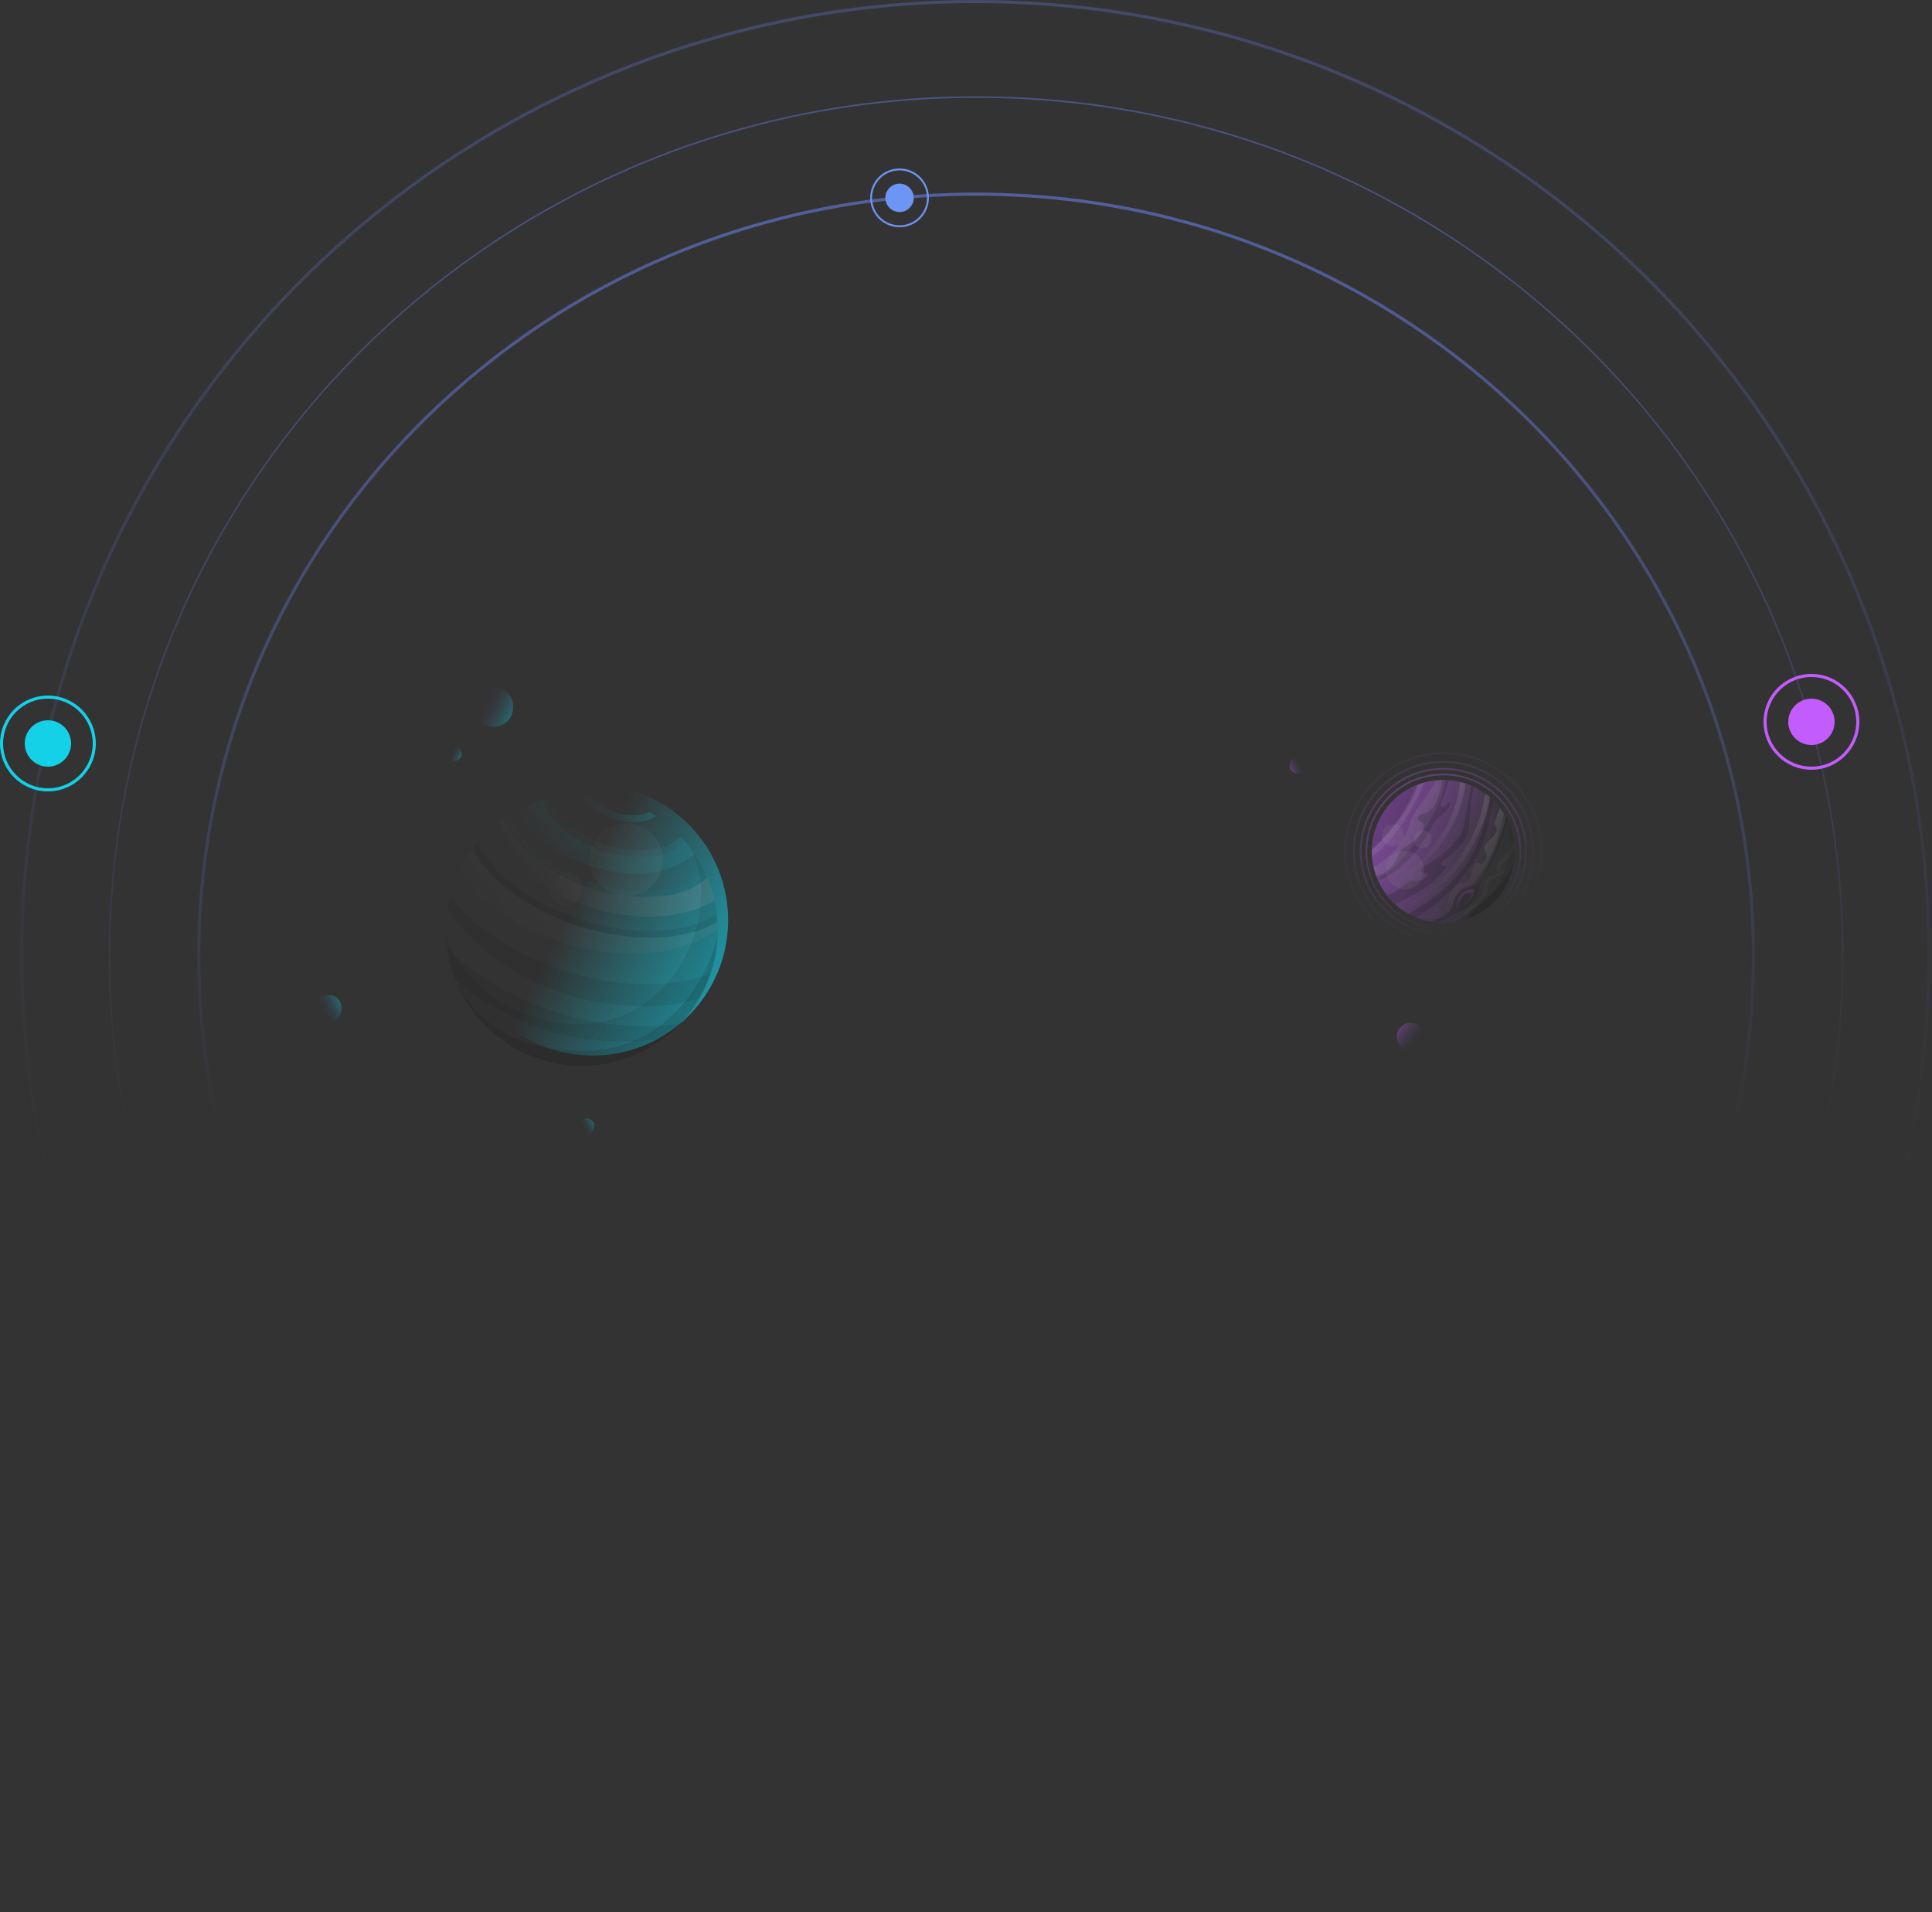 <svg width="1250" height="1237" viewBox="0 0 1250 1237" fill="none" xmlns="http://www.w3.org/2000/svg">
<rect x="0" y="0" width="1250" height="1237" fill="#333333" stroke="none"/>
<style>
    .none{
        opacity: 0;
    }
</style>

<path d="M381.469 724.081C386.435 726.21 385.096 733.132 379.746 733.42C374.055 733.727 372.129 726.581 377.245 724.08C379.583 722.983 379.071 723.011 381.469 724.081Z" fill="url(#paint0_linear_182_2970)" fill-opacity="0.3"/>
<path d="M834.541 494.302C833.278 499.556 839.627 502.621 843.057 498.505C846.705 494.127 842.13 488.31 837.065 490.916C834.789 492.134 835.117 491.74 834.541 494.302Z" fill="url(#paint1_linear_182_2970)" fill-opacity="0.3"/>
<path d="M331.467 453.127C331.919 454.382 332.131 456.951 331.919 458.834C330.357 472.006 312.559 474.596 307.232 462.417C303.678 454.324 308.903 445.37 317.689 444.428C323.695 443.801 329.358 447.391 331.467 453.127Z" fill="url(#paint2_linear_182_2970)" fill-opacity="0.3"/>
<path d="M911.374 661.753C910.446 661.883 908.78 662.595 907.68 663.344C900.008 668.637 904.238 680.547 913.555 679.86C919.75 679.413 923.599 673.228 921.301 667.459C919.72 663.521 915.631 661.181 911.374 661.753Z" fill="url(#paint3_linear_182_2970)" fill-opacity="0.3"/>
<path d="M298.592 486.681C299.395 489.425 296.892 492.476 293.922 492.206C289.908 491.841 288.376 486.886 291.397 484.368C294.111 482.106 297.49 483.222 298.592 486.681Z" fill="url(#paint4_linear_182_2970)" fill-opacity="0.3"/>
<path d="M215.804 644.241C222.269 646.884 222.874 656.554 216.825 659.996C210.11 663.712 202.24 658.081 203.785 650.606C204.955 645.155 210.689 642.135 215.804 644.241Z" fill="url(#paint5_linear_182_2970)" fill-opacity="0.3"/>
<path id='indexUspOrbit1' d="M1134.45 618.469C1134.45 890.652 909.302 1111.33 631.531 1111.33C353.76 1111.33 128.617 890.652 128.617 618.469C128.617 346.285 353.76 125.603 631.531 125.603C909.302 125.603 1134.45 346.285 1134.45 618.469Z" stroke="url(#paint6_linear_182_2970)" stroke-opacity="0.8" stroke-width="2.01"/>
<path id='indexUspOrbit2' d="M1192.22 618.468C1192.22 925.351 941.197 1174.14 631.532 1174.14C321.866 1174.14 70.84 925.351 70.84 618.468C70.84 311.586 321.866 62.801 631.532 62.801C941.197 62.801 1192.22 311.586 1192.22 618.468Z" stroke="url(#paint7_linear_182_2970)" stroke-opacity="0.6" stroke-width="1.005"/>
<path id='indexUspOrbit3' d="M14,618a617,617 0 1,0 1234,0a617,617 0 1,0 -1234,0" stroke="url(#paint8_linear_182_2970)" stroke-opacity="0.4" stroke-width="2.01"/>
<g id='indexUspPlanet2'>
<circle cx="1172" cy="467" r="30" stroke="#C35CFC" stroke-width="2"/>
<circle cx="1172" cy="467" r="15" fill="#C35CFC"/>
</g>
<g id='indexUspPlanet3'>
<circle cx="31" cy="481" r="30" stroke="#14D1E8" stroke-width="2"/>
<circle cx="31" cy="481" r="15" fill="#14D1E8"/>
</g>
<g id='indexUspPlanet1'>
<circle cx="582" cy="128" r="18.387" stroke="#6C95F4" stroke-width="1.226"/>
<circle cx="582" cy="128" r="9.194" fill="#6C95F4"/>
</g>
<g opacity="0.6">
<path d="M330.299 664.967C368.786 694.326 423.787 686.926 453.146 648.439C482.506 609.951 475.106 554.95 436.619 525.591C398.131 496.232 343.13 503.631 313.771 542.119C284.411 580.606 291.811 635.607 330.299 664.967Z" fill="url(#paint9_linear_182_2970)"/>
<g class='none' opacity="0.2">
<path d="M414.018 681.014C409.779 683.013 405.388 684.672 400.886 685.975C384.787 685.697 368.812 683.081 353.465 678.21C336.841 673.101 321.132 665.387 306.926 655.356C304.008 651.561 301.398 647.54 299.12 643.331C327.642 669.323 375.109 684.784 414.018 681.014Z" fill="black"/>
<path d="M290.639 608.213C325.501 646.093 394.729 667.791 445.004 656.547C443.461 658.452 441.858 660.277 440.196 662.023C415.635 666.241 387.417 663.29 360.598 655.112C332.907 646.432 307.083 631.884 289.2 613.388C288.826 610.913 288.605 608.476 288.535 606.076L290.639 608.213Z" fill="black"/>
<path d="M292.921 574.216C295.412 577.857 298.163 581.312 301.154 584.555C333.581 619.803 397.945 639.87 444.726 629.476C450.415 628.222 455.961 626.39 461.278 624.009C460.779 625.872 460.234 627.729 459.569 629.428C455.061 631.203 450.42 632.622 445.69 633.67C421.599 639.062 392.986 636.574 366.2 628.165C339.414 619.755 314.489 605.523 297.809 587.361C295.466 584.84 293.265 582.19 291.217 579.424C291.816 577.858 292.335 576.02 292.921 574.216Z" fill="black"/>
</g>
<path opacity="0.2" d="M326.676 529.148C328.974 536.377 332.918 542.974 338.198 548.42C350.839 560.751 366.21 569.926 383.063 575.202C399.916 580.478 417.775 581.705 435.191 578.784C443.536 577.243 451.296 573.436 457.621 567.778C459.64 572.584 461.226 577.56 462.36 582.648C438.917 596.977 397.062 596.887 362.804 579.425C353.219 574.695 344.739 567.995 337.92 559.764C331.101 551.532 326.095 541.955 323.231 531.656C324.267 530.836 325.422 530.008 326.676 529.148Z" fill="url(#paint10_linear_182_2970)"/>
<path opacity="0.1" d="M435.086 578.863C417.673 581.778 399.818 580.545 382.97 575.266C366.122 569.987 350.756 560.81 338.12 548.48C332.832 543.026 328.881 536.42 326.578 529.181C327.844 528.228 329.204 527.453 330.524 526.625C332.488 533.719 336.223 540.197 341.379 545.449C362.34 568.202 403.943 581.254 434.102 574.478C442.207 573.059 449.692 569.215 455.568 563.455C456.264 564.874 456.907 566.333 457.523 567.812C451.191 573.471 443.432 577.293 435.086 578.863Z" fill="url(#paint11_linear_182_2970)"/>
<path opacity="0.1" d="M305.812 549.267C308.796 554.82 312.494 559.958 316.813 564.55C331.104 580.086 352.446 592.302 375.392 599.508C398.339 606.715 422.81 608.806 443.413 604.218C450.692 602.662 457.684 599.982 464.138 596.273C464.212 597.746 464.267 599.193 464.276 600.633C447.461 616.301 399.311 625.699 351.679 605.237C321.167 592.15 304.648 575.686 296.388 565.201C298.971 559.578 302.129 554.238 305.812 549.267Z" fill="url(#paint12_linear_182_2970)"/>
<path opacity="0.1" d="M443.459 604.224C422.829 608.832 398.318 606.688 375.392 599.508C352.465 592.328 331.124 580.112 316.832 564.576C312.509 559.974 308.804 554.827 305.811 549.267C306.8 547.944 307.802 546.694 308.857 545.405C311.773 551.317 315.559 556.759 320.091 561.546C347.735 591.589 402.622 608.783 442.468 599.886C450.019 598.33 457.224 595.416 463.733 591.287C463.921 592.964 464.042 594.609 464.157 596.3C457.72 600.02 450.734 602.695 443.459 604.224Z" fill="black"/>
<path opacity="0.1" d="M291.343 579.702C293.39 582.468 295.591 585.118 297.934 587.639C314.614 605.8 339.559 620.059 366.345 628.469C393.131 636.878 421.725 639.34 445.815 633.947C450.545 632.899 455.186 631.481 459.694 629.706C457.814 635.323 455.358 640.73 452.366 645.841C428.854 654.146 378.842 654.695 336.509 630.289C307.266 613.395 295.015 597.109 289.762 587.215L289.991 585.761C290.351 583.713 290.824 581.704 291.343 579.702Z" fill="black"/>
<path opacity="0.1" d="M289.331 613.289C290.308 620.561 292.194 627.682 294.944 634.485C311.965 648.225 331.25 658.893 351.933 666.011C376.878 674.121 403.408 676.108 429.283 671.803C433.204 668.859 436.87 665.59 440.241 662.03C415.68 666.248 387.462 663.297 360.643 655.118C333.038 646.333 307.214 631.785 289.331 613.289Z" fill="black"/>
<path opacity="0.3" d="M351.365 517.353C352.795 522.96 355.673 528.092 359.71 532.237C368.433 540.745 379.04 547.076 390.669 550.716C402.298 554.356 414.621 555.202 426.639 553.185C432.916 552.038 438.697 549.015 443.22 544.514L443.518 544.91C445.535 547.316 447.424 549.827 449.177 552.432C429.344 569.418 398.594 569.364 365.984 553.763C346.47 544.305 336.719 530.025 334.596 524.347C339.93 521.445 345.55 519.101 351.365 517.353Z" fill="url(#paint13_linear_182_2970)"/>
<path opacity="0.3" d="M416.738 531.288C410.203 532.426 403.491 531.986 397.162 530.004C390.832 528.022 385.067 524.555 380.349 519.894C378.659 518.094 377.301 516.009 376.337 513.736C378.015 513.714 379.679 513.784 381.364 513.881C382.004 514.952 382.756 515.952 383.608 516.863C387.798 520.956 392.895 524 398.485 525.749C404.074 527.499 409.998 527.903 415.773 526.93C417.306 526.617 418.787 526.087 420.171 525.358C421.612 526.175 423 527.032 424.382 527.935C422.114 529.606 419.503 530.751 416.738 531.288Z" fill="url(#paint14_linear_182_2970)"/>
<path opacity="0.2" d="M426.639 553.185C414.622 555.189 402.302 554.336 390.675 550.697C379.048 547.058 368.441 540.735 359.71 532.237C355.673 528.093 352.795 522.96 351.365 517.353C352.791 516.942 354.211 516.576 355.657 516.191C356.892 521.116 359.434 525.615 363.015 529.214C377.161 544.611 405.262 553.395 425.675 548.827C431.209 547.881 436.297 545.196 440.203 541.163C441.255 542.231 442.274 543.366 443.22 544.514C438.697 549.015 432.916 552.039 426.639 553.185Z" fill="url(#paint15_linear_182_2970)"/>
<path opacity="0.1" d="M288.577 598.935C289.134 632.036 341.379 671.925 391.217 660.596C444.152 648.548 465.652 583.726 447.026 549.297C455.369 560.56 460.898 573.656 463.15 587.491C465.403 601.325 464.314 615.498 459.974 628.826C455.634 642.155 448.17 654.252 438.203 664.108C428.237 673.964 416.058 681.293 402.682 685.485C389.306 689.676 375.122 690.607 361.313 688.201C347.505 685.795 334.471 680.121 323.302 671.652C312.132 663.184 303.15 652.167 297.105 639.52C291.059 626.874 288.127 612.965 288.551 598.955L288.577 598.935Z" fill="black"/>
<path opacity="0.15" d="M462.973 617.526C459.531 636.332 450.051 653.504 435.971 666.436C421.89 679.369 403.976 687.358 384.945 689.191C365.915 691.024 346.806 686.602 330.515 676.596C314.224 666.589 301.641 651.543 294.672 633.739C296.078 637.146 313.481 680.059 375.966 680.046C440.974 680.037 462.973 617.526 464.399 603.764C464.275 608.381 463.799 612.982 462.973 617.526Z" fill="black"/>
<path opacity="0.1" d="M370.842 550.44C373.191 549.073 375.083 547.041 376.278 544.6C377.472 542.159 377.916 539.418 377.553 536.725C377.189 534.031 376.035 531.506 374.237 529.468C372.438 527.431 370.076 525.972 367.448 525.277C364.821 524.583 362.046 524.683 359.476 525.565C356.905 526.447 354.654 528.072 353.006 530.234C351.359 532.395 350.39 534.997 350.222 537.71C350.053 540.422 350.693 543.124 352.061 545.473C352.965 547.035 354.169 548.403 355.603 549.499C357.038 550.595 358.674 551.396 360.419 551.858C362.164 552.319 363.983 552.432 365.772 552.188C367.561 551.945 369.283 551.351 370.842 550.44ZM384.833 568.103C387.187 572.134 390.684 575.376 394.88 577.421C399.077 579.466 403.785 580.221 408.41 579.591C413.036 578.961 417.371 576.975 420.868 573.882C424.365 570.79 426.867 566.731 428.058 562.217C429.25 557.704 429.076 552.938 427.561 548.523C426.045 544.108 423.255 540.241 419.542 537.41C415.83 534.58 411.362 532.914 406.703 532.621C402.044 532.329 397.403 533.424 393.366 535.768C387.962 538.949 384.04 544.145 382.462 550.214C380.883 556.283 381.776 562.731 384.945 568.142L384.833 568.103ZM356.518 580.517C357.595 582.37 359.198 583.862 361.123 584.804C363.048 585.746 365.21 586.096 367.334 585.809C369.458 585.522 371.449 584.612 373.056 583.193C374.662 581.775 375.812 579.911 376.359 577.839C376.906 575.767 376.826 573.578 376.13 571.552C375.433 569.525 374.151 567.75 372.445 566.452C370.739 565.154 368.687 564.391 366.548 564.26C364.409 564.128 362.278 564.635 360.427 565.714C359.197 566.438 358.121 567.398 357.262 568.538C356.403 569.678 355.776 570.976 355.419 572.358C355.061 573.74 354.98 575.179 355.179 576.592C355.377 578.006 355.853 579.367 356.578 580.596L356.518 580.517Z" fill="url(#paint16_linear_182_2970)"/>
<g class='none' opacity="0.4">
<path d="M286.432 609.27L289.157 611.354C328.135 640.475 395.993 660.516 444.548 657.261C445.665 657.207 446.787 657.106 447.884 657.025C497.765 652.566 506.172 623.798 466.802 592.947L463.667 590.593C464.241 595.089 464.46 599.623 464.321 604.154C473.793 617.405 471.214 628.975 457.557 635.654C450.438 638.835 442.807 640.712 435.025 641.196C395.171 644.809 337.424 627.824 305.877 603.032C299.598 598.378 294.195 592.647 289.919 586.105C282.065 573.083 286.191 561.92 301.329 555.945C302.747 553.59 304.29 551.312 305.95 549.121C307.005 547.666 307.994 546.344 309.306 544.902L305.376 545.172C255.403 549.783 247.042 578.393 286.432 609.27Z" fill="url(#paint17_linear_182_2970)"/>
</g>
<g class='none' opacity="0.1">
<path d="M286.432 609.27L289.157 611.354C328.135 640.475 395.993 660.516 444.548 657.261C445.665 657.207 446.787 657.106 447.884 657.025C497.765 652.566 506.172 623.798 466.802 592.947L463.667 590.593C464.241 595.089 464.46 599.623 464.321 604.154C473.793 617.405 471.214 628.975 457.557 635.654C450.438 638.835 442.807 640.712 435.025 641.196C395.171 644.809 337.424 627.824 305.877 603.032C299.598 598.378 294.195 592.647 289.919 586.105C282.065 573.083 286.191 561.92 301.329 555.945C302.747 553.59 304.29 551.312 305.95 549.121C307.005 547.666 307.994 546.344 309.306 544.902L305.376 545.172C255.403 549.783 247.042 578.393 286.432 609.27Z" fill="url(#paint18_linear_182_2970)"/>
</g>
<g class='none' opacity="0.4">
<path d="M262.968 618.573C273.813 626.926 285.412 634.251 297.615 640.454C336.302 660.134 378.27 672.55 421.437 677.087C435.052 678.512 448.77 678.666 462.414 677.548C523.992 671.936 534.476 636.48 485.808 598.323C478.293 592.471 470.374 587.158 462.109 582.424C462.574 584.306 462.914 586.241 463.207 588.17C465.727 589.87 468.16 591.677 470.475 593.49C511.604 625.746 502.743 655.723 450.623 660.503C447.539 660.798 444.388 661.06 441.066 661.038C392.891 662.437 329.295 643.611 289.633 616.327C286.968 614.488 284.429 612.596 281.962 610.691C240.832 578.435 249.693 548.458 301.813 543.678C304.752 543.409 307.784 543.319 310.803 543.156C312.096 541.688 313.402 540.292 314.8 538.909C305.285 538.414 295.747 538.587 286.257 539.427C224.764 544.934 214.28 580.39 262.968 618.573Z" fill="url(#paint19_linear_182_2970)"/>
</g>
<g class='none' opacity="0.1">
<path d="M262.968 618.573C273.813 626.926 285.412 634.251 297.615 640.454C336.302 660.134 378.27 672.55 421.437 677.087C435.052 678.512 448.77 678.666 462.414 677.548C523.992 671.936 534.476 636.48 485.808 598.323C478.293 592.471 470.374 587.158 462.109 582.424C462.574 584.306 462.914 586.241 463.207 588.17C465.727 589.87 468.16 591.677 470.475 593.49C511.604 625.746 502.743 655.723 450.623 660.503C447.539 660.798 444.388 661.06 441.066 661.038C392.891 662.437 329.295 643.611 289.633 616.327C286.968 614.488 284.429 612.596 281.962 610.691C240.832 578.435 249.693 548.458 301.813 543.678C304.752 543.409 307.784 543.319 310.803 543.156C312.096 541.688 313.402 540.292 314.8 538.909C305.285 538.414 295.747 538.587 286.257 539.427C224.764 544.934 214.28 580.39 262.968 618.573Z" fill="url(#paint20_linear_182_2970)"/>
</g>
<g class='none' opacity="0.4">
<path d="M476.537 596.493C483.491 601.885 489.653 608.227 494.843 615.333C497.346 618.904 499.366 622.791 500.851 626.891C502.344 630.98 502.879 635.356 502.416 639.684C501.891 643.973 500.258 648.05 497.677 651.516C495.029 654.933 491.756 657.816 488.032 660.012C480.472 664.359 472.167 667.257 463.543 668.556C446.184 671.146 428.545 671.265 411.152 668.91C376.299 664.512 342.387 654.501 310.732 639.265C294.856 631.823 280.1 622.195 266.894 610.66C260.348 604.894 254.853 598.036 250.653 590.391C248.624 586.571 247.271 582.43 246.652 578.149C246.043 573.873 246.586 569.512 248.225 565.516C249.895 561.508 252.543 557.981 255.926 555.259C259.311 552.491 263.079 550.227 267.113 548.538C275.296 545.311 283.9 543.278 292.662 542.502C283.852 543.088 275.174 544.952 266.901 548.036C262.744 549.661 258.852 551.893 255.35 554.659C251.793 557.379 248.958 560.931 247.095 565.003C245.318 569.173 244.689 573.742 245.271 578.237C245.863 582.681 247.217 586.99 249.273 590.974C253.459 598.8 258.967 605.843 265.554 611.791C272.048 617.803 279.076 623.21 286.552 627.945C293.988 632.728 301.7 637.071 309.645 640.951C341.391 656.521 375.538 666.619 410.646 670.82C419.423 671.87 428.253 672.418 437.092 672.459C445.951 672.539 454.799 671.791 463.519 670.227C472.316 668.801 480.77 665.749 488.45 661.227C492.244 658.882 495.574 655.858 498.273 652.308C500.947 648.66 502.611 644.371 503.097 639.875C503.498 635.408 502.859 630.909 501.228 626.732C499.644 622.549 497.496 618.603 494.842 615.003C489.618 608.023 483.459 601.794 476.537 596.493Z" fill="url(#paint21_linear_182_2970)"/>
</g>
<g class='none' opacity="0.2">
<path d="M474.131 608.513C477.771 613.401 479.82 619.29 480.001 625.382L479.945 627.615L479.493 629.816L479.263 630.939L478.862 631.944L477.999 634.039C476.602 636.682 474.7 639.026 472.401 640.937C467.724 644.723 462.294 647.469 456.473 648.993C450.653 650.581 444.688 651.579 438.668 651.972C426.574 652.642 414.443 652.073 402.465 650.275C378.486 646.752 355.105 639.946 332.981 630.05C321.923 625.136 311.377 619.142 301.498 612.155C296.592 608.636 292.02 604.673 287.839 600.317C283.593 596.026 280.179 590.985 277.77 585.449C277.182 584.076 276.72 582.653 276.39 581.197L275.898 579.004C275.791 578.258 275.777 577.525 275.716 576.785C275.636 575.29 275.698 573.79 275.901 572.306C276.006 571.566 276.295 570.852 276.466 570.145C276.618 569.408 276.877 568.698 277.236 568.037C279.918 562.564 284.432 558.204 289.993 555.711C284.332 558.101 279.68 562.39 276.839 567.839C276.468 568.514 276.191 569.237 276.017 569.987C275.758 570.714 275.543 571.455 275.372 572.208C275.099 573.726 274.999 575.271 275.075 576.813C275.109 577.572 275.117 578.352 275.198 579.118L275.657 581.376C275.972 582.886 276.409 584.368 276.965 585.807C279.351 591.465 282.762 596.634 287.028 601.052C291.191 605.521 295.754 609.601 300.66 613.24C310.547 620.409 321.152 626.532 332.303 631.511C343.43 636.537 354.9 640.767 366.626 644.171C378.332 647.57 390.272 650.109 402.348 651.768C414.434 653.566 426.678 654.055 438.868 653.227C445.009 652.729 451.082 651.595 456.989 649.845C462.932 648.212 468.455 645.325 473.188 641.379C475.504 639.34 477.413 636.881 478.812 634.13L479.641 631.936C479.76 631.599 479.931 631.222 480.029 630.859L480.233 629.755L480.652 627.456L480.668 625.17C480.214 619.086 477.936 613.281 474.131 608.513Z" fill="black"/>
</g>
<g class='none' opacity="0.1">
<path d="M240.666 631.837C261.333 647.581 283.999 660.509 308.07 670.284C336.299 682.158 365.717 690.982 395.821 696.605C421.327 701.671 447.391 703.341 473.335 701.571C483.402 700.766 493.364 698.974 503.08 696.223C535.052 686.802 544.658 669.078 547.36 655.803C551.667 633.508 537.791 608.36 508.261 584.985C494.446 574.28 479.605 564.968 463.955 557.187C464.584 558.408 465.161 559.669 465.697 560.877C480.109 568.292 493.797 577.034 506.587 586.989C535.355 609.738 548.927 634.041 544.796 655.417C542.364 667.952 533.081 684.896 502.251 693.912C492.721 696.596 482.947 698.328 473.074 699.081C449.279 700.726 425.371 699.382 401.91 695.083C368.105 689.295 335.134 679.398 303.729 665.613C281.785 656.283 261.093 644.246 242.137 629.78C213.348 607.006 199.777 582.703 203.907 561.327C206.339 548.792 215.622 531.847 246.426 522.851C255.966 520.185 265.745 518.463 275.623 517.709C291.764 516.443 307.989 516.691 324.084 518.45C325.14 517.656 326.361 517.027 327.543 516.344C310.23 514.235 292.749 513.858 275.361 515.219C265.352 515.996 255.445 517.772 245.788 520.52C213.862 529.948 204.211 547.665 201.561 560.901C197.195 583.281 211.17 608.562 240.666 631.837Z" fill="url(#paint22_linear_182_2970)"/>
</g>
<g class='none' opacity="0.2">
<path d="M251.79 626.734C268.152 639.266 285.94 649.817 304.783 658.167C336.724 672.663 370.465 682.811 405.104 688.341C425.434 691.742 446.095 692.723 466.655 691.263C475.786 690.531 484.824 688.909 493.64 686.421C521.406 678.222 529.938 663.247 531.963 652.093C535.581 632.838 523.229 610.925 496.94 590.155C485.784 581.502 473.879 573.859 461.367 567.318C461.811 568.347 462.242 569.47 462.587 570.533C474.14 576.728 485.145 583.894 495.483 591.954C521.071 612.177 533.217 633.377 529.664 651.674C527.638 662.167 519.619 676.342 492.989 684.182C484.329 686.644 475.444 688.233 466.467 688.924C447.523 690.245 428.49 689.438 409.726 686.517C372.357 681.033 335.988 670.131 301.764 654.155C284.53 646.208 268.232 636.373 253.168 624.83C227.607 604.587 215.46 583.387 219.007 565.136C221.013 554.617 229.052 540.469 255.636 532.621C264.32 530.155 273.229 528.562 282.231 527.866C295.271 526.823 308.376 526.892 321.404 528.073C322.354 527.358 323.278 526.663 324.228 525.948C310.18 524.527 296.033 524.366 281.956 525.468C272.809 526.191 263.756 527.811 254.925 530.304C227.206 538.509 218.627 553.478 216.675 564.618C213.07 583.945 225.568 605.997 251.79 626.734Z" fill="url(#paint23_linear_182_2970)"/>
</g>
<g class='none' opacity="0.4">
<path d="M259.513 622.495C272.798 632.77 287.157 641.578 302.338 648.763C337.067 665.446 374.204 676.562 412.387 681.704C429.04 684.02 445.893 684.56 462.66 683.315C471.121 682.673 479.496 681.178 487.657 678.852C512.147 671.629 519.481 658.796 521.356 649.367C524.582 632.722 513.218 613.165 489.376 594.275C480.186 587.109 470.437 580.691 460.222 575.081C460.574 576.098 460.873 577.154 461.132 578.158C470.515 583.433 479.487 589.409 487.971 596.034C511.139 614.358 522.231 633.168 519.196 648.967C517.551 657.769 510.487 669.861 487.079 676.766C479.049 679.042 470.813 680.517 462.492 681.168C447.035 682.331 431.5 681.929 416.123 679.968C375.807 674.958 336.619 663.207 300.199 645.206C286.295 638.413 273.116 630.227 260.864 620.776C237.724 602.432 226.631 583.621 229.713 567.829C231.358 559.027 238.375 546.928 261.757 540.044C269.799 537.755 278.052 536.282 286.39 535.648C297.103 534.784 307.866 534.728 318.587 535.482C319.405 534.866 320.276 534.211 321.127 533.364C309.542 532.438 297.901 532.433 286.314 533.349C277.83 534.009 269.433 535.509 261.245 537.825C236.754 545.048 229.473 557.841 227.572 567.29C224.26 584.041 235.625 603.598 259.513 622.495Z" fill="url(#paint24_linear_182_2970)"/>
</g>
<g class='none' opacity="0.5">
<path d="M262.249 618.99C273.515 627.737 285.593 635.384 298.318 641.826C336.258 661.011 377.303 673.307 419.543 678.139C433.751 679.797 448.086 680.086 462.35 679.002C470.547 678.351 478.66 676.898 486.574 674.665C502.87 669.846 513.236 661.758 516.457 650.986C521.065 635.574 510.482 616.67 486.633 597.826C478.821 591.714 470.578 586.174 461.969 581.248L462.614 584.193C470.502 588.796 478.067 593.931 485.255 599.565C508.336 617.83 518.668 635.849 514.309 650.328C509.951 664.808 491.449 674.222 462.168 676.782C449.057 677.811 435.88 677.653 422.797 676.311C378.776 671.689 336.01 658.859 296.714 638.486C285.082 632.437 274.021 625.347 263.667 617.303C240.586 599.039 230.28 581 234.613 566.54C237.637 556.495 247.435 548.917 262.893 544.356C270.706 542.143 278.722 540.724 286.82 540.119C295.901 539.369 305.022 539.232 314.121 539.709C314.913 539.114 315.572 538.287 316.305 537.612C306.422 536.989 296.507 537.086 286.638 537.9C278.409 538.525 270.262 539.973 262.322 542.223C246.052 547.023 235.732 555.117 232.465 565.883C227.837 581.268 238.401 600.145 262.249 618.99Z" fill="url(#paint25_linear_182_2970)"/>
</g>
</g>
<g opacity="0.6" >
<path opacity="0.5" d="M949.381 598.866C941.847 601.303 933.845 601.932 926.023 600.702C918.2 599.471 910.778 596.416 904.356 591.783C897.935 587.15 892.694 581.069 889.06 574.034C885.426 566.999 883.5 559.206 883.437 551.288C883.375 543.37 885.179 535.548 888.702 528.457C892.226 521.365 897.37 515.203 903.718 510.47C910.066 505.736 917.439 502.565 925.241 501.211C933.043 499.858 941.055 500.362 948.626 502.681C958.16 505.604 966.613 511.288 972.916 519.015C979.22 526.741 983.091 536.164 984.04 546.09C984.989 556.017 982.973 566.002 978.247 574.783C973.522 583.564 966.299 590.746 957.491 595.423C954.891 596.8 952.178 597.951 949.381 598.866ZM918.646 504.038C907.468 507.682 897.962 515.207 891.85 525.251C885.738 535.295 883.422 547.195 885.321 558.798C887.22 570.401 893.209 580.941 902.205 588.512C911.201 596.083 922.609 600.185 934.366 600.075C946.123 599.965 957.453 595.651 966.306 587.913C975.158 580.176 980.95 569.525 982.632 557.889C984.314 546.252 981.776 534.398 975.477 524.47C969.178 514.542 959.534 507.196 948.289 503.761C938.617 500.797 928.264 500.904 918.655 504.066L918.646 504.038Z" fill="url(#paint26_linear_182_2970)"/>
<path opacity="0.4" d="M950.53 602.293C942.45 604.919 933.866 605.603 925.472 604.292C917.079 602.98 909.112 599.708 902.219 594.743C895.326 589.778 889.7 583.258 885.797 575.712C881.894 568.166 879.824 559.807 879.755 551.311C879.686 542.816 881.62 534.425 885.4 526.816C889.18 519.208 894.699 512.598 901.511 507.521C908.323 502.444 916.235 499.044 924.606 497.596C932.977 496.148 941.572 496.693 949.693 499.187C960.687 502.553 970.321 509.336 977.196 518.552C984.071 527.768 987.828 538.936 987.921 550.433C988.015 561.931 984.439 573.158 977.715 582.484C970.991 591.811 961.468 598.75 950.53 602.293ZM917.525 500.6C905.515 504.506 895.3 512.582 888.727 523.366C882.155 534.15 879.659 546.931 881.692 559.395C883.724 571.86 890.151 583.185 899.809 591.322C909.467 599.46 921.719 603.872 934.348 603.76C946.976 603.648 959.148 599.02 968.66 590.713C978.173 582.406 984.398 570.969 986.21 558.47C988.022 545.972 985.3 533.238 978.538 522.571C971.776 511.905 961.419 504.012 949.342 500.319C938.962 497.124 927.847 497.223 917.525 500.6Z" fill="url(#paint27_linear_182_2970)"/>
<path opacity="0.2" d="M951.928 606.579C939.456 610.621 925.988 610.36 913.682 605.839C901.376 601.319 890.943 592.799 884.053 581.645C877.163 570.491 874.216 557.347 875.683 544.319C877.149 531.291 882.945 519.132 892.142 509.789C901.34 500.446 913.406 494.459 926.409 492.788C939.413 491.116 952.601 493.857 963.862 500.57C975.123 507.283 983.806 517.581 988.52 529.815C993.234 542.048 993.706 555.51 989.862 568.044C987.128 577.057 982.249 585.272 975.642 591.984C969.034 598.696 960.897 603.705 951.928 606.579ZM916.142 496.31C903.112 500.549 892.03 509.312 884.901 521.013C877.771 532.713 875.065 546.58 877.271 560.103C879.477 573.625 886.45 585.912 896.929 594.74C907.408 603.568 920.7 608.355 934.401 608.233C948.103 608.112 961.308 603.09 971.628 594.078C981.949 585.066 988.703 572.657 990.669 559.097C992.635 545.537 989.684 531.721 982.348 520.149C975.012 508.576 963.776 500.011 950.674 496.004C939.404 492.558 927.348 492.664 916.142 496.31Z" fill="url(#paint28_linear_182_2970)"/>
<path opacity="0.1" d="M953.653 611.917C939.989 616.342 925.236 616.055 911.755 611.101C898.274 606.147 886.846 596.813 879.299 584.594C871.752 572.374 868.524 557.975 870.132 543.703C871.739 529.431 878.089 516.111 888.165 505.876C898.24 495.641 911.459 489.083 925.704 487.252C939.949 485.421 954.397 488.423 966.733 495.777C979.07 503.131 988.582 514.411 993.747 527.813C998.912 541.214 999.43 555.961 995.219 569.692C992.219 579.566 986.87 588.565 979.631 595.919C972.392 603.272 963.478 608.762 953.653 611.917ZM914.436 490.935C910.941 492.075 907.552 493.515 904.306 495.24C890.039 502.843 879.256 515.66 874.206 531.018C869.155 546.376 870.227 563.091 877.197 577.678C884.167 592.266 896.498 603.6 911.62 609.32C926.741 615.039 943.487 614.702 958.366 608.379C973.246 602.056 985.111 590.234 991.488 575.378C997.866 560.522 998.264 543.778 992.6 528.636C986.936 513.493 975.647 501.121 961.085 494.097C946.523 487.073 929.812 485.941 914.436 490.935Z" fill="url(#paint29_linear_182_2970)"/>
<path d="M955.559 591.726C978.136 579.736 986.718 551.715 974.729 529.138C962.739 506.561 934.717 497.978 912.14 509.968C889.563 521.957 880.98 549.979 892.97 572.556C904.96 595.133 932.982 603.716 955.559 591.726Z" fill="url(#paint30_linear_182_2970)"/>
<path opacity="0.2" d="M965.823 553.16C969.362 545.199 972.954 536.875 974.28 528.368C973.151 526.338 971.87 524.396 970.446 522.56L967.835 529.672C967.175 530.952 967.016 532.432 967.389 533.823C967.551 534.318 967.905 534.735 968.128 535.225C969.339 537.882 966.944 540.713 964.711 542.599C962.478 544.486 959.847 546.877 960.51 549.728C960.748 550.699 961.35 551.536 961.602 552.502C962.3 555.169 960.157 557.668 958.192 559.608C958.082 558.407 956.482 557.818 955.387 558.3C954.844 558.59 954.368 558.988 953.986 559.471C953.605 559.953 953.328 560.509 953.171 561.104C952.338 563.348 952.158 565.769 951.155 567.927C950.153 570.085 947.958 571.99 945.622 571.547C945.279 571.437 944.919 571.39 944.56 571.408C944.258 571.482 943.978 571.627 943.743 571.831C940.716 574.042 938.493 577.179 937.408 580.767C936.398 584.101 936.042 588.239 932.969 589.851L929.973 585.993C927.716 589.543 925.014 592.79 921.935 595.656C924.647 596.372 927.419 596.841 930.216 597.056C932.367 595.686 934.418 594.165 936.353 592.504C937.795 591.4 938.937 589.951 939.674 588.291C940.053 586.935 940.319 585.551 940.468 584.151C940.824 582.342 941.599 580.642 942.73 579.186C943.861 577.73 945.318 576.559 946.983 575.767C949.696 574.491 953.015 574.254 955.385 572.354C956.702 571.182 957.781 569.767 958.564 568.187C961.311 563.317 963.565 558.231 965.823 553.16Z" fill="url(#paint31_linear_182_2970)"/>
<path opacity="0.2" d="M975.83 551.164C974.839 552.405 973.785 553.595 972.673 554.729C971.53 555.755 970.449 556.849 969.438 558.006C968.19 559.649 967.739 562.394 969.73 563.701C970.279 564.039 970.487 563.861 970.079 564.386C969.816 564.696 969.48 564.935 969.1 565.08C967.896 565.517 966.664 565.877 965.414 566.157C964.257 566.426 963.2 567.019 962.368 567.867C961.536 568.715 960.963 569.782 960.715 570.944C960.468 572.152 960.455 573.408 960.258 574.63C959.929 576.426 959.199 578.124 958.123 579.599C956.345 582.052 954.294 584.296 952.01 586.287C949.456 588.587 946.761 590.725 943.941 592.69C941.88 594.144 939.726 595.504 937.693 596.996C938.851 596.9 940.014 596.771 941.173 596.581C944.754 594.479 948.164 592.096 951.368 589.454C953.739 587.555 955.945 585.458 957.963 583.188C959.94 581.165 961.45 578.734 962.385 576.065C963.049 573.783 962.513 570.17 964.687 568.726C966.364 567.631 968.617 567.726 970.416 566.858C971.775 566.227 974.107 564.261 972.767 562.648C972.403 562.204 971.67 562.161 971.32 561.712C970.806 561.05 971.156 560.059 971.574 559.469C972.731 558.146 973.997 556.922 975.357 555.81C977.072 554.059 978.645 552.175 980.062 550.176C980.038 548.533 979.926 546.892 979.727 545.262C978.537 547.299 977.236 549.27 975.83 551.164Z" fill="url(#paint32_linear_182_2970)"/>
<path opacity="0.2" d="M960.991 513.39C960.52 516.407 959.921 519.419 959.225 522.369C957.383 529.606 954.74 536.614 951.344 543.264C944.421 556.805 934.445 568.55 922.203 577.571C916.965 581.34 911.451 584.707 905.707 587.645C906.556 588.297 907.432 588.919 908.334 589.512C913.344 587.173 918.118 584.359 922.589 581.107C941.838 567.438 955.755 547.52 961.971 524.744C962.79 521.786 963.468 518.779 964.02 515.767C962.986 514.852 962.017 514.135 960.991 513.39Z" fill="url(#paint33_linear_182_2970)"/>
<path opacity="0.2" d="M920.532 538.086C927.327 527.873 933.55 516.626 935.303 504.678C933.187 504.607 931.069 504.686 928.964 504.914C926.939 508.78 924.677 512.518 922.191 516.105C918.98 520.658 915.212 524.938 913.108 530.1C912.238 532.23 911.663 534.499 910.868 536.668C908.092 543.618 903.599 549.752 897.808 554.494C894.937 556.937 891.906 559.186 888.735 561.224C889.348 563.847 890.184 566.412 891.235 568.891L891.504 568.803C903.602 561.368 912.668 549.867 920.532 538.086Z" fill="url(#paint34_linear_182_2970)"/>
<path opacity="0.2" d="M921.393 506.318C919.676 506.795 917.988 507.371 916.338 508.045C914.776 511.774 913.024 515.422 911.091 518.973C906.452 527.747 900.685 535.878 893.939 543.158C891.993 545.219 889.942 547.178 887.794 549.027L887.538 549.251C887.467 550.909 887.486 552.569 887.595 554.225C889.392 552.919 891.137 551.505 892.807 550.053C896.993 546.184 900.783 541.907 904.121 537.287C910.709 528.457 916.174 518.842 920.39 508.664C920.743 507.876 921.083 507.093 921.393 506.318Z" fill="url(#paint35_linear_182_2970)"/>
<path opacity="0.2" d="M947.904 508.816C947.987 508.21 948.076 507.57 948.151 506.936L947.433 506.7C946.494 506.412 945.55 506.156 944.601 505.934C944.524 506.851 944.433 507.772 944.31 508.689C943.873 511.836 943.232 514.952 942.39 518.016C940.629 524.424 938.082 530.589 934.808 536.372C927.654 548.625 918.094 559.301 906.703 567.759C903.474 570.246 900.018 572.421 896.38 574.256C895.735 574.581 895.083 574.887 894.426 575.174C894.798 575.788 895.18 576.384 895.595 576.984C899.493 575.198 903.243 573.107 906.81 570.729C925.05 558.656 938.68 540.779 945.492 519.993C946.579 516.334 947.385 512.598 947.904 508.816Z" fill="url(#paint36_linear_182_2970)"/>
<g opacity="0.2">
<path d="M949.028 594.614C955.919 592.236 962.149 588.261 967.211 583.015C972.272 577.769 976.021 571.4 978.152 564.429C978.703 562.608 979.144 560.755 979.472 558.881C977.07 563.411 974.29 567.73 971.164 571.794C964.448 579.993 954.768 586.061 949.028 594.614Z" fill="black"/>
<path d="M956.139 568.43C955.394 569.669 954.439 570.769 953.318 571.682C951.895 572.554 950.375 573.254 948.788 573.77C946.733 574.536 944.892 575.785 943.421 577.411C941.95 579.038 940.89 580.994 940.333 583.115C940.189 584.301 939.948 585.473 939.614 586.62C939.312 587.396 938.879 588.114 938.334 588.743C935.318 592.45 930.409 594.864 925.609 596.414C927.141 596.697 928.659 596.89 930.173 597.022C933.966 595.504 937.698 593.223 941.252 591.501C945.439 589.462 949.767 587.331 952.82 583.785C954.221 582.153 955.307 580.276 956.023 578.249C956.742 576.183 957.058 573.984 957.8 571.942C958.889 569.393 960.222 566.957 961.781 564.665C965.204 558.585 968.091 552.219 970.412 545.638C972.492 540.725 974.093 535.623 975.193 530.402C975.165 530.317 975.218 530.19 975.247 530.087C974.529 528.661 973.737 527.274 972.874 525.931C970.482 541.154 964.768 555.663 956.139 568.43Z" fill="black"/>
<path d="M941.907 585.779C941.709 586.516 941.59 587.447 942.241 587.861C942.612 588.027 943.032 588.046 943.417 587.915C945.918 587.162 948.16 585.727 949.89 583.77C951.856 581.783 953.706 579.396 953.795 576.55C953.801 576.219 953.695 575.895 953.496 575.63C953.322 575.451 953.109 575.316 952.873 575.235C952.637 575.154 952.386 575.13 952.139 575.165C946.337 575.273 943.242 580.852 941.907 585.779Z" fill="url(#paint37_linear_182_2970)"/>
<path d="M944.25 584.185C944.16 584.369 944.109 584.57 944.101 584.775C944.092 584.98 944.126 585.184 944.2 585.375C944.31 585.546 944.468 585.682 944.653 585.766C944.839 585.85 945.045 585.878 945.246 585.848C945.643 585.775 946.018 585.616 946.345 585.38C948.598 583.947 950.39 581.895 951.508 579.471C951.611 579.277 951.675 579.065 951.695 578.846C951.704 578.202 951.03 577.765 950.414 577.699C946.889 577.065 945.114 581.603 944.25 584.185Z" fill="black"/>
<path d="M906.313 528.795C911.024 522.284 914.795 515.144 917.518 507.583C908.848 510.848 901.357 516.638 896.013 524.206C890.669 531.774 887.718 540.771 887.542 550.033C894.419 543.526 900.7 536.419 906.313 528.795Z" fill="black"/>
<path d="M935.579 561.097C935.589 560.265 934.261 560.463 933.482 560.138C933.1 559.907 932.824 559.534 932.715 559.101C932.606 558.667 932.672 558.209 932.9 557.824C933.381 557.066 934.054 556.447 934.85 556.03C938.887 553.344 942.491 550.058 945.537 546.285C947.186 544.364 948.506 542.184 949.442 539.832C950.379 536.597 950.835 533.243 950.796 529.875C951.149 522.847 952.09 515.861 953.61 508.989C952.996 508.689 952.372 508.407 951.766 508.135L947.61 531.478C947.315 533.65 946.771 535.781 945.988 537.828C944.989 539.996 943.678 542.006 942.095 543.792C936.693 550.256 930.132 555.655 922.748 559.71C921.421 560.226 920.323 561.2 919.653 562.457C919.146 563.78 920.291 565.66 921.635 565.222C922.031 565.093 922.409 564.766 922.809 564.839C923.504 565.004 923.431 566.029 923.088 566.657C922.602 567.475 921.939 568.175 921.147 568.704C920.356 569.232 919.456 569.578 918.514 569.714C917.111 569.921 915.663 569.657 914.26 569.818C911.251 570.189 908.927 572.371 906.567 574.204C903.8 576.349 900.764 578.123 897.537 579.481C899.057 581.403 900.727 583.203 902.531 584.863C914.976 579.021 927.868 572.485 935.579 561.097Z" fill="black"/>
<path d="M951.986 559.487C953.721 556.936 955.301 554.283 956.719 551.543C961.109 542.882 963.134 533.254 965.125 523.763C965.529 521.785 965.937 519.774 966.152 517.747C965.512 517.127 964.857 516.511 964.165 515.923C963.062 522.719 961.485 529.43 959.446 536.006C958.129 540.415 956.489 544.721 954.539 548.889C949.85 558.474 943.35 567.061 935.399 574.176C928.259 580.545 920.41 586.071 912.006 590.646L911.057 591.191C912.682 592.104 914.359 592.921 916.08 593.637C930.445 585.073 942.713 573.405 951.986 559.487Z" fill="black"/>
<path d="M926.12 535.45C926.945 533.596 927.994 531.85 929.245 530.253C930.944 528.639 932.724 527.114 934.577 525.681C936.464 523.925 937.899 521.739 938.759 519.31C938.362 519.09 937.899 519.021 937.455 519.117C937.012 519.213 936.618 519.466 936.347 519.83C935.833 520.584 935.259 521.294 934.63 521.955C933.92 522.515 932.664 522.596 932.284 521.719C932.151 521.31 932.156 520.869 932.297 520.463C933.344 516.749 934.641 513.111 936.179 509.572C936.754 508.029 937.139 506.422 937.325 504.785C935.914 504.682 934.522 504.635 933.101 504.598C933.071 504.842 933.051 505.068 933.017 505.298C932.237 511.546 929.178 523.905 922.304 526.006C921.166 526.242 920.047 526.565 918.958 526.972C918.419 527.186 917.964 527.567 917.657 528.058C917.35 528.55 917.208 529.126 917.251 529.704C917.487 530.91 918.768 531.525 919.846 532.097C925.075 534.836 915.081 544.214 912.289 545.969C910.489 546.914 908.798 548.053 907.247 549.366C905.305 551.33 904.468 554.091 903.182 556.529C902.686 557.477 902.112 558.381 901.466 559.233C899.684 561.612 897.424 563.591 894.831 565.042C893.41 565.814 891.88 566.365 890.294 566.678C890.594 567.598 890.993 568.485 891.373 569.363C897.44 568.245 904.133 562.807 907.451 559.785C915.083 552.858 921.406 544.615 926.12 535.45Z" fill="black"/>
</g>
<path opacity="0.1" d="M953.9 509.161C969.26 517.439 975.234 551.547 957.846 572.036C939.373 593.897 903.92 588.213 892.278 571.18C895.523 577.81 900.307 583.568 906.229 587.973C912.152 592.378 919.043 595.303 926.326 596.503C933.609 597.703 941.074 597.144 948.097 594.873C955.12 592.601 961.498 588.683 966.699 583.445C971.9 578.206 975.772 571.8 977.993 564.761C980.215 557.722 980.72 550.253 979.467 542.979C978.215 535.704 975.241 528.835 970.793 522.944C966.346 517.053 960.554 512.311 953.9 509.114L953.9 509.161Z" fill="url(#paint38_linear_182_2970)"/>
<path opacity="0.1" d="M920.296 595.142C929.921 598.082 940.243 597.805 949.697 594.353C959.151 590.9 967.222 584.46 972.687 576.008C978.152 567.557 980.713 557.554 979.982 547.516C979.252 537.478 975.269 527.951 968.638 520.38C969.885 521.851 985.747 540.403 970.608 569.612C954.841 600.011 920.286 595.161 913.5 592.491C915.692 593.553 917.964 594.439 920.296 595.142Z" fill="black"/>
<path opacity="0.1" d="M905.363 534.472C904.182 533.668 902.789 533.232 901.36 533.219C899.931 533.206 898.531 533.617 897.335 534.399C896.14 535.181 895.203 536.3 894.642 537.615C894.082 538.929 893.924 540.38 894.188 541.784C894.452 543.189 895.125 544.483 896.124 545.505C897.123 546.527 898.402 547.229 899.8 547.525C901.198 547.82 902.652 547.694 903.979 547.164C905.306 546.633 906.446 545.722 907.255 544.544C907.794 543.759 908.172 542.875 908.369 541.944C908.566 541.012 908.577 540.051 908.401 539.115C908.225 538.179 907.866 537.287 907.345 536.491C906.824 535.694 906.15 535.008 905.363 534.472ZM898.688 555.803C897.297 557.836 896.54 560.234 896.512 562.697C896.484 565.159 897.187 567.575 898.532 569.638C899.876 571.701 901.803 573.319 904.067 574.288C906.331 575.256 908.832 575.532 911.252 575.079C913.673 574.627 915.905 573.467 917.667 571.746C919.428 570.025 920.64 567.82 921.149 565.41C921.657 563.001 921.44 560.495 920.525 558.208C919.609 555.922 918.036 553.959 916.005 552.567C914.656 551.64 913.138 550.988 911.537 550.649C909.936 550.31 908.284 550.29 906.675 550.591C905.066 550.892 903.533 551.507 902.162 552.401C900.792 553.296 899.611 554.452 898.688 555.803ZM915.68 539.668C915.044 540.598 914.697 541.696 914.685 542.823C914.673 543.95 914.995 545.056 915.611 546C916.227 546.944 917.109 547.684 918.146 548.126C919.182 548.569 920.327 548.694 921.435 548.486C922.543 548.278 923.564 547.746 924.369 546.958C925.175 546.169 925.728 545.16 925.96 544.057C926.192 542.954 926.091 541.807 925.671 540.761C925.25 539.715 924.529 538.817 923.599 538.181C922.352 537.328 920.817 537.006 919.332 537.285C917.847 537.564 916.533 538.421 915.68 539.668Z" fill="white"/>
</g>
<defs>
<linearGradient id="paint0_linear_182_2970" x1="383.837" y1="726.346" x2="374.416" y2="731.265" gradientUnits="userSpaceOnUse">
<stop stop-color="#14D1E8"/>
<stop offset="0.683" stop-color="#523A70" stop-opacity="0"/>
</linearGradient>
<linearGradient id="paint1_linear_182_2970" x1="834.94" y1="497.555" x2="844.517" y2="492.944" gradientUnits="userSpaceOnUse">
<stop stop-color="#C35CFC"/>
<stop offset="0.683" stop-color="#523A70" stop-opacity="0"/>
</linearGradient>
<linearGradient id="paint2_linear_182_2970" x1="329.9" y1="463.237" x2="305.65" y2="451.48" gradientUnits="userSpaceOnUse">
<stop stop-color="#14D1E8"/>
<stop offset="0.683" stop-color="#523A70" stop-opacity="0"/>
</linearGradient>
<linearGradient id="paint3_linear_182_2970" x1="905.607" y1="666.044" x2="920.87" y2="677.254" gradientUnits="userSpaceOnUse">
<stop stop-color="#C35CFC"/>
<stop offset="0.683" stop-color="#523A70" stop-opacity="0"/>
</linearGradient>
<linearGradient id="paint4_linear_182_2970" x1="297.949" y1="489.758" x2="289.699" y2="485.717" gradientUnits="userSpaceOnUse">
<stop stop-color="#14D1E8"/>
<stop offset="0.683" stop-color="#523A70" stop-opacity="0"/>
</linearGradient>
<linearGradient id="paint5_linear_182_2970" x1="219.762" y1="648.805" x2="203.78" y2="657.286" gradientUnits="userSpaceOnUse">
<stop stop-color="#14D1E8"/>
<stop offset="0.683" stop-color="#523A70" stop-opacity="0"/>
</linearGradient>
<linearGradient id="paint6_linear_182_2970" x1="631.531" y1="124.598" x2="631.924" y2="1112.34" gradientUnits="userSpaceOnUse">
<stop stop-color="#5C6BB8"/>
<stop offset="0.615" stop-color="#5C6BB8" stop-opacity="0"/>
<stop offset="1" stop-color="#5C6BB8" stop-opacity="0"/>
</linearGradient>
<linearGradient id="paint7_linear_182_2970" x1="631.532" y1="62.299" x2="631.979" y2="1174.64" gradientUnits="userSpaceOnUse">
<stop stop-color="#5C6BB8"/>
<stop offset="0.615" stop-color="#5C6BB8" stop-opacity="0"/>
<stop offset="1" stop-color="#5C6BB8" stop-opacity="0"/>
</linearGradient>
<linearGradient id="paint8_linear_182_2970" x1="631.531" y1="-1.4973e-08" x2="632.034" y2="1236.94" gradientUnits="userSpaceOnUse">
<stop stop-color="#5C6BB8"/>
<stop offset="0.615" stop-color="#5C6BB8" stop-opacity="0"/>
<stop offset="1" stop-color="#5C6BB8" stop-opacity="0"/>
</linearGradient>
<linearGradient id="paint9_linear_182_2970" x1="462" y1="632.5" x2="304" y2="552" gradientUnits="userSpaceOnUse">
<stop stop-color="#14D1E8"/>
<stop offset="0.576" stop-color="#14D1E8" stop-opacity="0"/>
<stop offset="0.911" stop-color="#14D1E8" stop-opacity="0"/>
</linearGradient>
<linearGradient id="paint10_linear_182_2970" x1="429.084" y1="529.845" x2="356.427" y2="584.504" gradientUnits="userSpaceOnUse">
<stop stop-color="white"/>
<stop offset="1" stop-color="white" stop-opacity="0"/>
</linearGradient>
<linearGradient id="paint11_linear_182_2970" x1="425.476" y1="523.454" x2="357.362" y2="574.696" gradientUnits="userSpaceOnUse">
<stop stop-color="#14D1E8"/>
<stop offset="1" stop-color="#14D1E8" stop-opacity="0"/>
</linearGradient>
<linearGradient id="paint12_linear_182_2970" x1="425.363" y1="544.732" x2="333.168" y2="614.091" gradientUnits="userSpaceOnUse">
<stop stop-color="white"/>
<stop offset="1" stop-color="white" stop-opacity="0"/>
</linearGradient>
<linearGradient id="paint13_linear_182_2970" x1="421.855" y1="515.908" x2="361.242" y2="561.507" gradientUnits="userSpaceOnUse">
<stop stop-color="#14D1E8"/>
<stop offset="1" stop-color="#14D1E8" stop-opacity="0"/>
</linearGradient>
<linearGradient id="paint14_linear_182_2970" x1="412.29" y1="511.86" x2="387.934" y2="530.183" gradientUnits="userSpaceOnUse">
<stop stop-color="#14D1E8"/>
<stop offset="1" stop-color="#14D1E8" stop-opacity="0"/>
</linearGradient>
<linearGradient id="paint15_linear_182_2970" x1="420.187" y1="513.898" x2="372.543" y2="549.74" gradientUnits="userSpaceOnUse">
<stop stop-color="#14D1E8"/>
<stop offset="1" stop-color="#14D1E8" stop-opacity="0"/>
</linearGradient>
<linearGradient id="paint16_linear_182_2970" x1="435.5" y1="594.5" x2="359" y2="554" gradientUnits="userSpaceOnUse">
<stop stop-color="white"/>
<stop offset="1" stop-color="white" stop-opacity="0"/>
</linearGradient>
<linearGradient id="paint17_linear_182_2970" x1="440.927" y1="552.742" x2="312.312" y2="649.499" gradientUnits="userSpaceOnUse">
<stop stop-color="#14D1E8"/>
<stop offset="1" stop-color="#14D1E8" stop-opacity="0"/>
</linearGradient>
<linearGradient id="paint18_linear_182_2970" x1="492" y1="632.5" x2="363.5" y2="577" gradientUnits="userSpaceOnUse">
<stop stop-color="white"/>
<stop offset="0" stop-color="#14D1E8"/>
<stop offset="1" stop-color="#14D1E8" stop-opacity="0"/>
</linearGradient>
<linearGradient id="paint19_linear_182_2970" x1="453.843" y1="548.661" x2="294.919" y2="668.218" gradientUnits="userSpaceOnUse">
<stop stop-color="#14D1E8"/>
<stop offset="1" stop-color="#14D1E8" stop-opacity="0"/>
</linearGradient>
<linearGradient id="paint20_linear_182_2970" x1="512.999" y1="644" x2="349.499" y2="561.5" gradientUnits="userSpaceOnUse">
<stop stop-color="white"/>
<stop offset="1" stop-color="white" stop-opacity="0"/>
</linearGradient>
<linearGradient id="paint21_linear_182_2970" x1="514.999" y1="645.5" x2="332.999" y2="569" gradientUnits="userSpaceOnUse">
<stop stop-color="#14D1E8"/>
<stop offset="1" stop-color="#14D1E8" stop-opacity="0"/>
</linearGradient>
<linearGradient id="paint22_linear_182_2970" x1="516" y1="647.5" x2="230" y2="542" gradientUnits="userSpaceOnUse">
<stop stop-color="#14D1E8"/>
<stop offset="0.427" stop-color="#14D1E8" stop-opacity="0"/>
</linearGradient>
<linearGradient id="paint23_linear_182_2970" x1="521.5" y1="651.5" x2="256" y2="550" gradientUnits="userSpaceOnUse">
<stop stop-color="#14D1E8"/>
<stop offset="1" stop-color="#14D1E8" stop-opacity="0"/>
</linearGradient>
<linearGradient id="paint24_linear_182_2970" x1="472" y1="626" x2="265.5" y2="558" gradientUnits="userSpaceOnUse">
<stop stop-color="#14D1E8"/>
<stop offset="1" stop-color="#14D1E8" stop-opacity="0"/>
</linearGradient>
<linearGradient id="paint25_linear_182_2970" x1="454.582" y1="548.167" x2="294.347" y2="668.711" gradientUnits="userSpaceOnUse">
<stop stop-color="#14D1E8"/>
<stop offset="1" stop-color="#14D1E8" stop-opacity="0"/>
</linearGradient>
<linearGradient id="paint26_linear_182_2970" x1="918.221" y1="502.956" x2="949.486" y2="598.831" gradientUnits="userSpaceOnUse">
<stop stop-color="#C35CFC"/>
<stop offset="1" stop-color="#C35CFC" stop-opacity="0"/>
</linearGradient>
<linearGradient id="paint27_linear_182_2970" x1="917.074" y1="499.464" x2="950.599" y2="602.271" gradientUnits="userSpaceOnUse">
<stop stop-color="#C35CFC"/>
<stop offset="1" stop-color="#C35CFC" stop-opacity="0"/>
</linearGradient>
<linearGradient id="paint28_linear_182_2970" x1="915.72" y1="495.195" x2="952.031" y2="606.546" gradientUnits="userSpaceOnUse">
<stop stop-color="#C35CFC"/>
<stop offset="1" stop-color="#C35CFC" stop-opacity="0"/>
</linearGradient>
<linearGradient id="paint29_linear_182_2970" x1="913.994" y1="489.89" x2="953.774" y2="611.878" gradientUnits="userSpaceOnUse">
<stop stop-color="#C35CFC"/>
<stop offset="1" stop-color="#C35CFC" stop-opacity="0"/>
</linearGradient>
<linearGradient id="paint30_linear_182_2970" x1="877.5" y1="530.5" x2="985" y2="577" gradientUnits="userSpaceOnUse">
<stop stop-color="#C35CFC"/>
<stop offset="0.792" stop-color="#C35CFC" stop-opacity="0"/>
<stop offset="1" stop-color="#C35CFC" stop-opacity="0"/>
</linearGradient>
<linearGradient id="paint31_linear_182_2970" x1="938.626" y1="532.937" x2="956.717" y2="588.414" gradientUnits="userSpaceOnUse">
<stop stop-color="white"/>
<stop offset="1" stop-color="white" stop-opacity="0"/>
</linearGradient>
<linearGradient id="paint32_linear_182_2970" x1="883.001" y1="513.5" x2="979.001" y2="589.5" gradientUnits="userSpaceOnUse">
<stop stop-color="white"/>
<stop offset="1" stop-color="white" stop-opacity="0"/>
</linearGradient>
<linearGradient id="paint33_linear_182_2970" x1="926.081" y1="524.774" x2="943.457" y2="578.058" gradientUnits="userSpaceOnUse">
<stop stop-color="white"/>
<stop offset="1" stop-color="white" stop-opacity="0"/>
</linearGradient>
<linearGradient id="paint34_linear_182_2970" x1="878.501" y1="522" x2="985.001" y2="579" gradientUnits="userSpaceOnUse">
<stop stop-color="white"/>
<stop offset="1" stop-color="white" stop-opacity="0"/>
</linearGradient>
<linearGradient id="paint35_linear_182_2970" x1="878.5" y1="518.499" x2="979.5" y2="580.499" gradientUnits="userSpaceOnUse">
<stop stop-color="white"/>
<stop offset="1" stop-color="white" stop-opacity="0"/>
</linearGradient>
<linearGradient id="paint36_linear_182_2970" x1="913.177" y1="516.181" x2="929.409" y2="565.957" gradientUnits="userSpaceOnUse">
<stop stop-color="white"/>
<stop offset="1" stop-color="white" stop-opacity="0"/>
</linearGradient>
<linearGradient id="paint37_linear_182_2970" x1="946.154" y1="576.721" x2="949.191" y2="586.036" gradientUnits="userSpaceOnUse">
<stop stop-color="#C35CFC"/>
<stop offset="1" stop-color="#C35CFC" stop-opacity="0"/>
</linearGradient>
<linearGradient id="paint38_linear_182_2970" x1="923.698" y1="518.963" x2="948.418" y2="594.768" gradientUnits="userSpaceOnUse">
<stop/>
<stop offset="1" stop-opacity="0"/>
</linearGradient>
</defs>
</svg>

